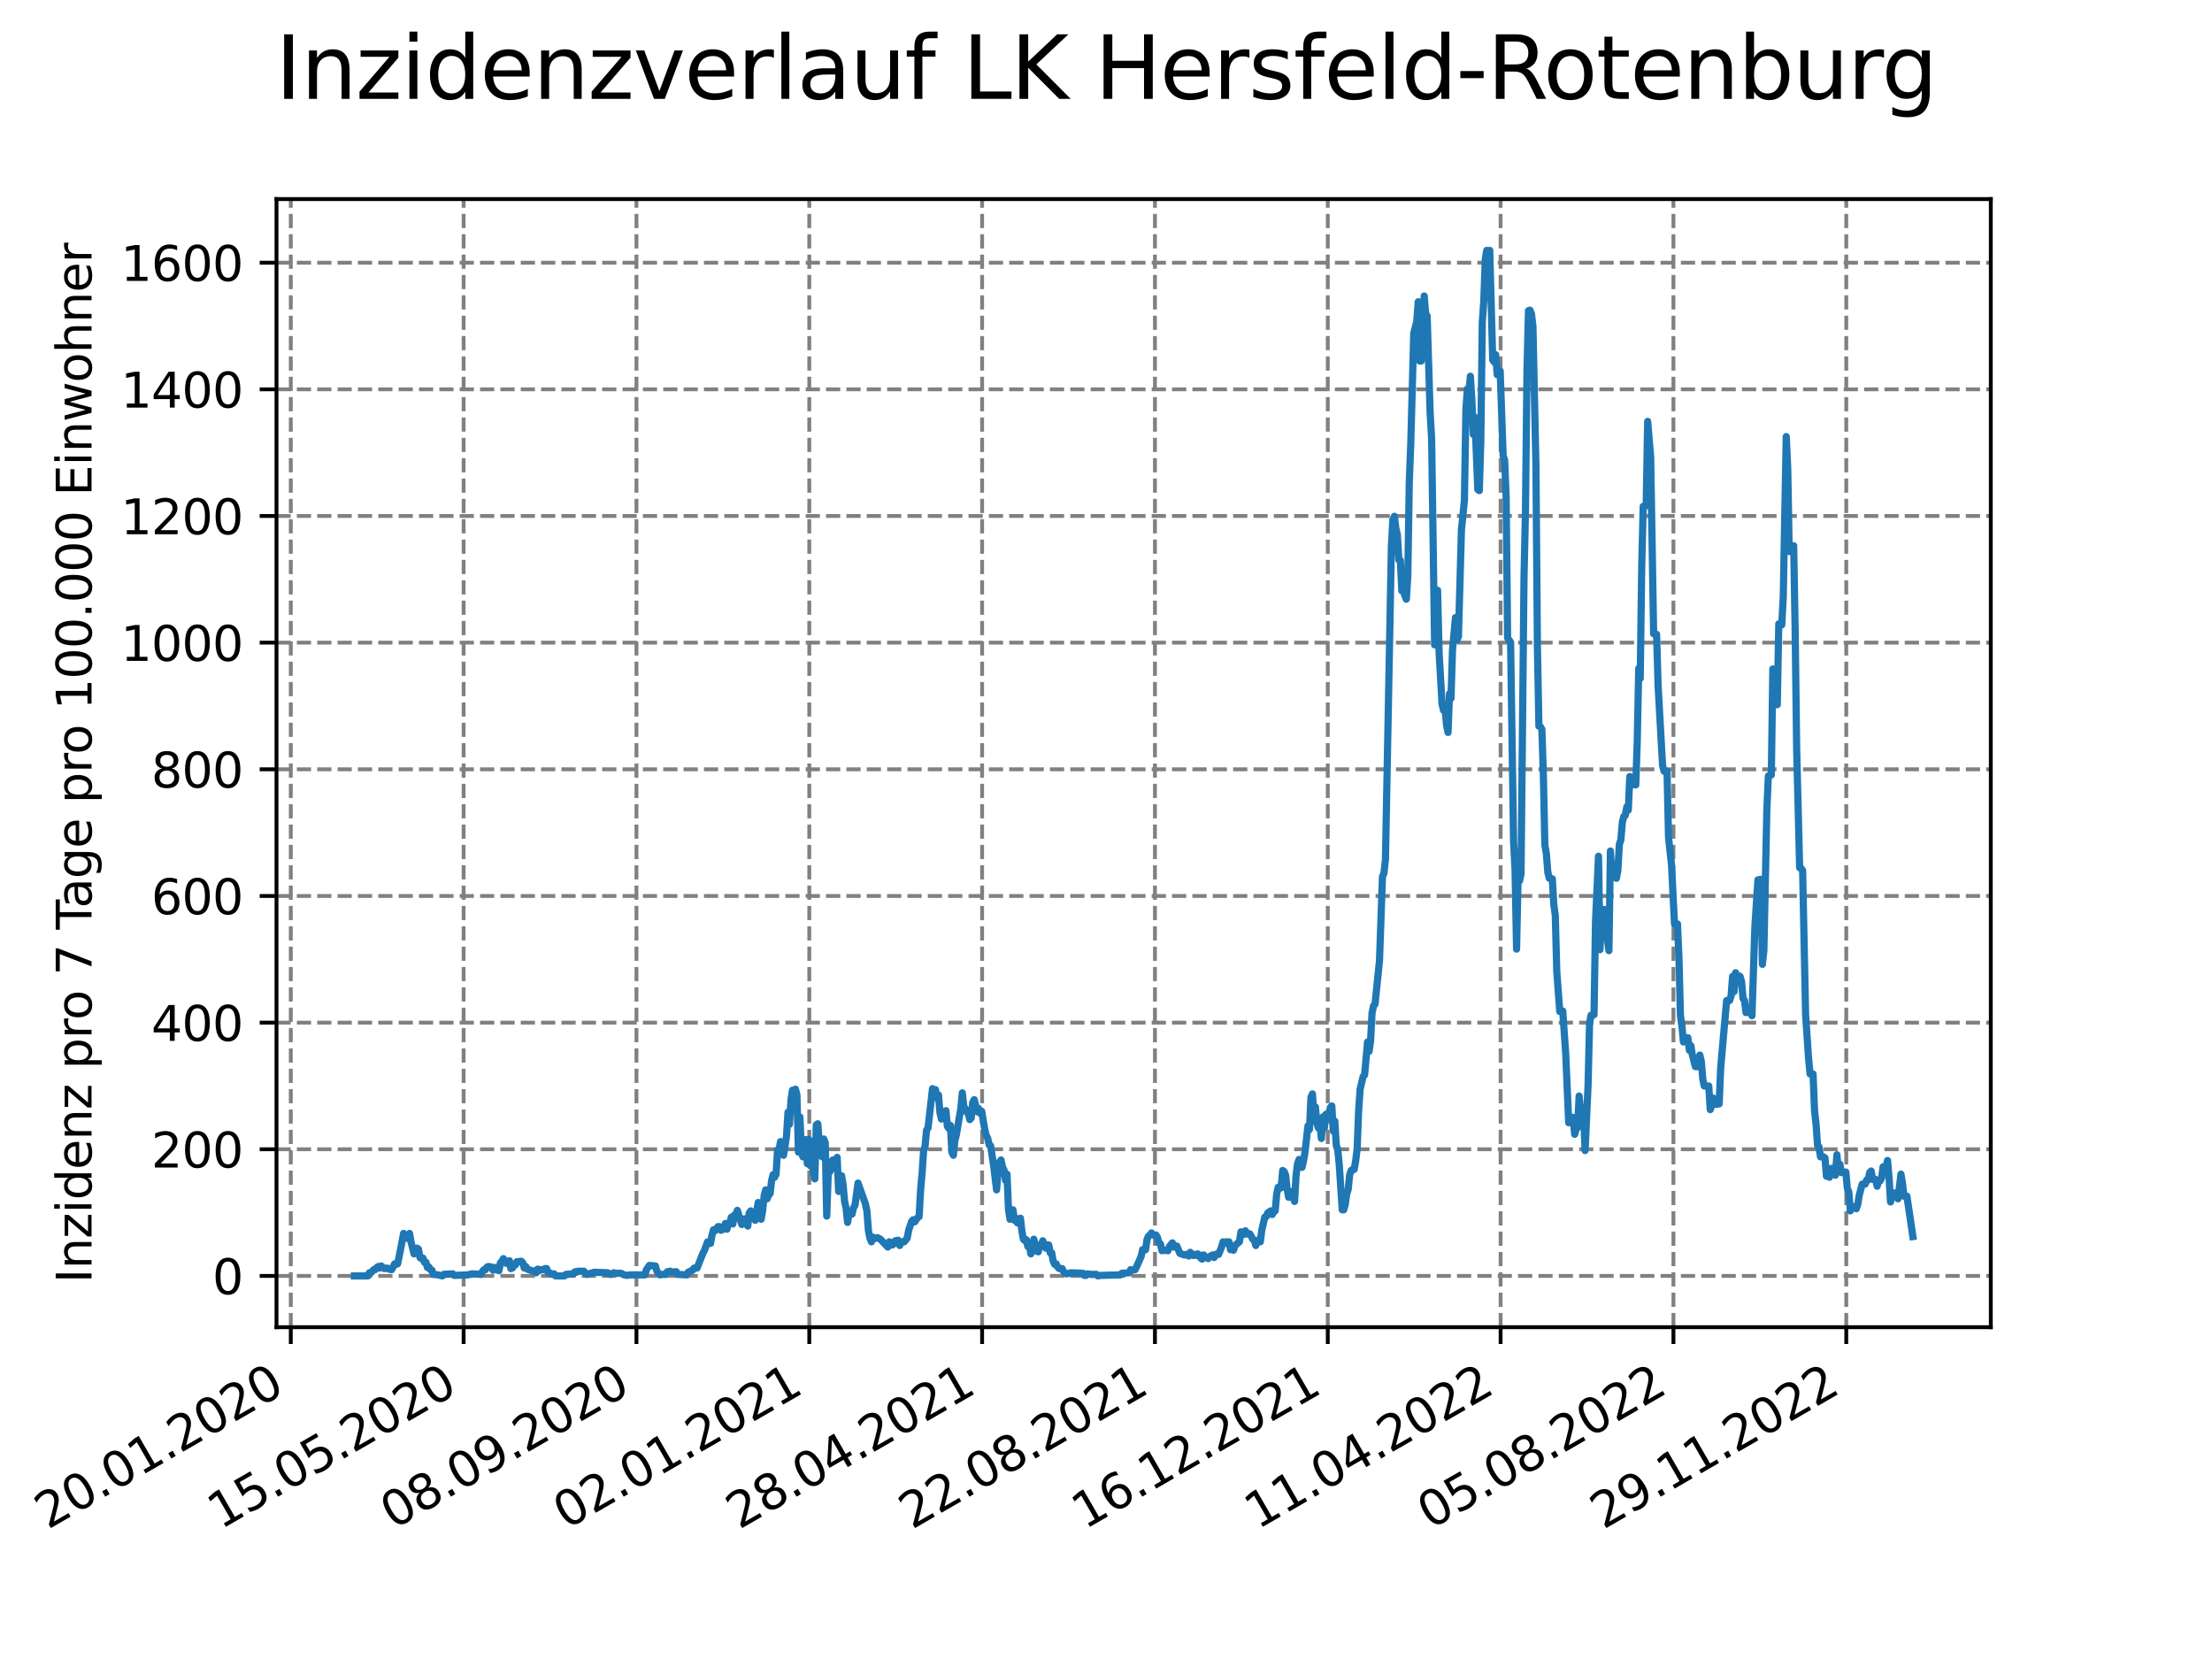 <?xml version="1.0" encoding="utf-8" standalone="no"?>
<!DOCTYPE svg PUBLIC "-//W3C//DTD SVG 1.1//EN"
  "http://www.w3.org/Graphics/SVG/1.1/DTD/svg11.dtd">
<svg xmlns:xlink="http://www.w3.org/1999/xlink" width="460.8pt" height="345.6pt" viewBox="0 0 460.8 345.6" xmlns="http://www.w3.org/2000/svg" version="1.1">
 <defs>
  <style type="text/css">*{stroke-linejoin: round; stroke-linecap: butt}</style>
 </defs>
 <g id="figure_1">
  <g id="patch_1">
   <path d="M 0 345.6 
L 460.8 345.6 
L 460.8 0 
L 0 0 
z
" style="fill: #ffffff"/>
  </g>
  <g id="axes_1">
   <g id="patch_2">
    <path d="M 57.6 276.48 
L 414.72 276.48 
L 414.72 41.472 
L 57.6 41.472 
z
" style="fill: #ffffff"/>
   </g>
   <g id="matplotlib.axis_1">
    <g id="xtick_1">
     <g id="line2d_1">
      <path d="M 60.577 276.48 
L 60.577 41.472 
" clip-path="url(#pb010d7a206)" style="fill: none; stroke-dasharray: 2.96,1.28; stroke-dashoffset: 0; stroke: #808080; stroke-width: 0.8"/>
     </g>
     <g id="line2d_2">
      <defs>
       <path id="m47101cf7e3" d="M 0 0 
L 0 3.5 
" style="stroke: #000000; stroke-width: 0.8"/>
      </defs>
      <g>
       <use xlink:href="#m47101cf7e3" x="60.577" y="276.48" style="stroke: #000000; stroke-width: 0.8"/>
      </g>
     </g>
     <g id="text_1">
      <!-- 20.01.2020 -->
      <g transform="translate(9.952 318.689) rotate(-30) scale(0.1 -0.1)">
       <defs>
        <path id="DejaVuSans-32" d="M 1228 531 
L 3431 531 
L 3431 0 
L 469 0 
L 469 531 
Q 828 903 1448 1529 
Q 2069 2156 2228 2338 
Q 2531 2678 2651 2914 
Q 2772 3150 2772 3378 
Q 2772 3750 2511 3984 
Q 2250 4219 1831 4219 
Q 1534 4219 1204 4116 
Q 875 4013 500 3803 
L 500 4441 
Q 881 4594 1212 4672 
Q 1544 4750 1819 4750 
Q 2544 4750 2975 4387 
Q 3406 4025 3406 3419 
Q 3406 3131 3298 2873 
Q 3191 2616 2906 2266 
Q 2828 2175 2409 1742 
Q 1991 1309 1228 531 
z
" transform="scale(0.016)"/>
        <path id="DejaVuSans-30" d="M 2034 4250 
Q 1547 4250 1301 3770 
Q 1056 3291 1056 2328 
Q 1056 1369 1301 889 
Q 1547 409 2034 409 
Q 2525 409 2770 889 
Q 3016 1369 3016 2328 
Q 3016 3291 2770 3770 
Q 2525 4250 2034 4250 
z
M 2034 4750 
Q 2819 4750 3233 4129 
Q 3647 3509 3647 2328 
Q 3647 1150 3233 529 
Q 2819 -91 2034 -91 
Q 1250 -91 836 529 
Q 422 1150 422 2328 
Q 422 3509 836 4129 
Q 1250 4750 2034 4750 
z
" transform="scale(0.016)"/>
        <path id="DejaVuSans-2e" d="M 684 794 
L 1344 794 
L 1344 0 
L 684 0 
L 684 794 
z
" transform="scale(0.016)"/>
        <path id="DejaVuSans-31" d="M 794 531 
L 1825 531 
L 1825 4091 
L 703 3866 
L 703 4441 
L 1819 4666 
L 2450 4666 
L 2450 531 
L 3481 531 
L 3481 0 
L 794 0 
L 794 531 
z
" transform="scale(0.016)"/>
       </defs>
       <use xlink:href="#DejaVuSans-32"/>
       <use xlink:href="#DejaVuSans-30" x="63.623"/>
       <use xlink:href="#DejaVuSans-2e" x="127.246"/>
       <use xlink:href="#DejaVuSans-30" x="159.033"/>
       <use xlink:href="#DejaVuSans-31" x="222.656"/>
       <use xlink:href="#DejaVuSans-2e" x="286.279"/>
       <use xlink:href="#DejaVuSans-32" x="318.066"/>
       <use xlink:href="#DejaVuSans-30" x="381.689"/>
       <use xlink:href="#DejaVuSans-32" x="445.312"/>
       <use xlink:href="#DejaVuSans-30" x="508.936"/>
      </g>
     </g>
    </g>
    <g id="xtick_2">
     <g id="line2d_3">
      <path d="M 96.581 276.48 
L 96.581 41.472 
" clip-path="url(#pb010d7a206)" style="fill: none; stroke-dasharray: 2.96,1.28; stroke-dashoffset: 0; stroke: #808080; stroke-width: 0.8"/>
     </g>
     <g id="line2d_4">
      <g>
       <use xlink:href="#m47101cf7e3" x="96.581" y="276.48" style="stroke: #000000; stroke-width: 0.8"/>
      </g>
     </g>
     <g id="text_2">
      <!-- 15.05.2020 -->
      <g transform="translate(45.956 318.689) rotate(-30) scale(0.1 -0.1)">
       <defs>
        <path id="DejaVuSans-35" d="M 691 4666 
L 3169 4666 
L 3169 4134 
L 1269 4134 
L 1269 2991 
Q 1406 3038 1543 3061 
Q 1681 3084 1819 3084 
Q 2600 3084 3056 2656 
Q 3513 2228 3513 1497 
Q 3513 744 3044 326 
Q 2575 -91 1722 -91 
Q 1428 -91 1123 -41 
Q 819 9 494 109 
L 494 744 
Q 775 591 1075 516 
Q 1375 441 1709 441 
Q 2250 441 2565 725 
Q 2881 1009 2881 1497 
Q 2881 1984 2565 2268 
Q 2250 2553 1709 2553 
Q 1456 2553 1204 2497 
Q 953 2441 691 2322 
L 691 4666 
z
" transform="scale(0.016)"/>
       </defs>
       <use xlink:href="#DejaVuSans-31"/>
       <use xlink:href="#DejaVuSans-35" x="63.623"/>
       <use xlink:href="#DejaVuSans-2e" x="127.246"/>
       <use xlink:href="#DejaVuSans-30" x="159.033"/>
       <use xlink:href="#DejaVuSans-35" x="222.656"/>
       <use xlink:href="#DejaVuSans-2e" x="286.279"/>
       <use xlink:href="#DejaVuSans-32" x="318.066"/>
       <use xlink:href="#DejaVuSans-30" x="381.689"/>
       <use xlink:href="#DejaVuSans-32" x="445.312"/>
       <use xlink:href="#DejaVuSans-30" x="508.936"/>
      </g>
     </g>
    </g>
    <g id="xtick_3">
     <g id="line2d_5">
      <path d="M 132.585 276.48 
L 132.585 41.472 
" clip-path="url(#pb010d7a206)" style="fill: none; stroke-dasharray: 2.96,1.28; stroke-dashoffset: 0; stroke: #808080; stroke-width: 0.8"/>
     </g>
     <g id="line2d_6">
      <g>
       <use xlink:href="#m47101cf7e3" x="132.585" y="276.48" style="stroke: #000000; stroke-width: 0.8"/>
      </g>
     </g>
     <g id="text_3">
      <!-- 08.09.2020 -->
      <g transform="translate(81.959 318.689) rotate(-30) scale(0.1 -0.1)">
       <defs>
        <path id="DejaVuSans-38" d="M 2034 2216 
Q 1584 2216 1326 1975 
Q 1069 1734 1069 1313 
Q 1069 891 1326 650 
Q 1584 409 2034 409 
Q 2484 409 2743 651 
Q 3003 894 3003 1313 
Q 3003 1734 2745 1975 
Q 2488 2216 2034 2216 
z
M 1403 2484 
Q 997 2584 770 2862 
Q 544 3141 544 3541 
Q 544 4100 942 4425 
Q 1341 4750 2034 4750 
Q 2731 4750 3128 4425 
Q 3525 4100 3525 3541 
Q 3525 3141 3298 2862 
Q 3072 2584 2669 2484 
Q 3125 2378 3379 2068 
Q 3634 1759 3634 1313 
Q 3634 634 3220 271 
Q 2806 -91 2034 -91 
Q 1263 -91 848 271 
Q 434 634 434 1313 
Q 434 1759 690 2068 
Q 947 2378 1403 2484 
z
M 1172 3481 
Q 1172 3119 1398 2916 
Q 1625 2713 2034 2713 
Q 2441 2713 2670 2916 
Q 2900 3119 2900 3481 
Q 2900 3844 2670 4047 
Q 2441 4250 2034 4250 
Q 1625 4250 1398 4047 
Q 1172 3844 1172 3481 
z
" transform="scale(0.016)"/>
        <path id="DejaVuSans-39" d="M 703 97 
L 703 672 
Q 941 559 1184 500 
Q 1428 441 1663 441 
Q 2288 441 2617 861 
Q 2947 1281 2994 2138 
Q 2813 1869 2534 1725 
Q 2256 1581 1919 1581 
Q 1219 1581 811 2004 
Q 403 2428 403 3163 
Q 403 3881 828 4315 
Q 1253 4750 1959 4750 
Q 2769 4750 3195 4129 
Q 3622 3509 3622 2328 
Q 3622 1225 3098 567 
Q 2575 -91 1691 -91 
Q 1453 -91 1209 -44 
Q 966 3 703 97 
z
M 1959 2075 
Q 2384 2075 2632 2365 
Q 2881 2656 2881 3163 
Q 2881 3666 2632 3958 
Q 2384 4250 1959 4250 
Q 1534 4250 1286 3958 
Q 1038 3666 1038 3163 
Q 1038 2656 1286 2365 
Q 1534 2075 1959 2075 
z
" transform="scale(0.016)"/>
       </defs>
       <use xlink:href="#DejaVuSans-30"/>
       <use xlink:href="#DejaVuSans-38" x="63.623"/>
       <use xlink:href="#DejaVuSans-2e" x="127.246"/>
       <use xlink:href="#DejaVuSans-30" x="159.033"/>
       <use xlink:href="#DejaVuSans-39" x="222.656"/>
       <use xlink:href="#DejaVuSans-2e" x="286.279"/>
       <use xlink:href="#DejaVuSans-32" x="318.066"/>
       <use xlink:href="#DejaVuSans-30" x="381.689"/>
       <use xlink:href="#DejaVuSans-32" x="445.312"/>
       <use xlink:href="#DejaVuSans-30" x="508.936"/>
      </g>
     </g>
    </g>
    <g id="xtick_4">
     <g id="line2d_7">
      <path d="M 168.588 276.48 
L 168.588 41.472 
" clip-path="url(#pb010d7a206)" style="fill: none; stroke-dasharray: 2.96,1.28; stroke-dashoffset: 0; stroke: #808080; stroke-width: 0.8"/>
     </g>
     <g id="line2d_8">
      <g>
       <use xlink:href="#m47101cf7e3" x="168.588" y="276.48" style="stroke: #000000; stroke-width: 0.8"/>
      </g>
     </g>
     <g id="text_4">
      <!-- 02.01.2021 -->
      <g transform="translate(117.963 318.689) rotate(-30) scale(0.1 -0.1)">
       <use xlink:href="#DejaVuSans-30"/>
       <use xlink:href="#DejaVuSans-32" x="63.623"/>
       <use xlink:href="#DejaVuSans-2e" x="127.246"/>
       <use xlink:href="#DejaVuSans-30" x="159.033"/>
       <use xlink:href="#DejaVuSans-31" x="222.656"/>
       <use xlink:href="#DejaVuSans-2e" x="286.279"/>
       <use xlink:href="#DejaVuSans-32" x="318.066"/>
       <use xlink:href="#DejaVuSans-30" x="381.689"/>
       <use xlink:href="#DejaVuSans-32" x="445.312"/>
       <use xlink:href="#DejaVuSans-31" x="508.936"/>
      </g>
     </g>
    </g>
    <g id="xtick_5">
     <g id="line2d_9">
      <path d="M 204.592 276.48 
L 204.592 41.472 
" clip-path="url(#pb010d7a206)" style="fill: none; stroke-dasharray: 2.96,1.28; stroke-dashoffset: 0; stroke: #808080; stroke-width: 0.8"/>
     </g>
     <g id="line2d_10">
      <g>
       <use xlink:href="#m47101cf7e3" x="204.592" y="276.48" style="stroke: #000000; stroke-width: 0.8"/>
      </g>
     </g>
     <g id="text_5">
      <!-- 28.04.2021 -->
      <g transform="translate(153.967 318.689) rotate(-30) scale(0.1 -0.1)">
       <defs>
        <path id="DejaVuSans-34" d="M 2419 4116 
L 825 1625 
L 2419 1625 
L 2419 4116 
z
M 2253 4666 
L 3047 4666 
L 3047 1625 
L 3713 1625 
L 3713 1100 
L 3047 1100 
L 3047 0 
L 2419 0 
L 2419 1100 
L 313 1100 
L 313 1709 
L 2253 4666 
z
" transform="scale(0.016)"/>
       </defs>
       <use xlink:href="#DejaVuSans-32"/>
       <use xlink:href="#DejaVuSans-38" x="63.623"/>
       <use xlink:href="#DejaVuSans-2e" x="127.246"/>
       <use xlink:href="#DejaVuSans-30" x="159.033"/>
       <use xlink:href="#DejaVuSans-34" x="222.656"/>
       <use xlink:href="#DejaVuSans-2e" x="286.279"/>
       <use xlink:href="#DejaVuSans-32" x="318.066"/>
       <use xlink:href="#DejaVuSans-30" x="381.689"/>
       <use xlink:href="#DejaVuSans-32" x="445.312"/>
       <use xlink:href="#DejaVuSans-31" x="508.936"/>
      </g>
     </g>
    </g>
    <g id="xtick_6">
     <g id="line2d_11">
      <path d="M 240.596 276.48 
L 240.596 41.472 
" clip-path="url(#pb010d7a206)" style="fill: none; stroke-dasharray: 2.96,1.28; stroke-dashoffset: 0; stroke: #808080; stroke-width: 0.8"/>
     </g>
     <g id="line2d_12">
      <g>
       <use xlink:href="#m47101cf7e3" x="240.596" y="276.48" style="stroke: #000000; stroke-width: 0.8"/>
      </g>
     </g>
     <g id="text_6">
      <!-- 22.08.2021 -->
      <g transform="translate(189.971 318.689) rotate(-30) scale(0.1 -0.1)">
       <use xlink:href="#DejaVuSans-32"/>
       <use xlink:href="#DejaVuSans-32" x="63.623"/>
       <use xlink:href="#DejaVuSans-2e" x="127.246"/>
       <use xlink:href="#DejaVuSans-30" x="159.033"/>
       <use xlink:href="#DejaVuSans-38" x="222.656"/>
       <use xlink:href="#DejaVuSans-2e" x="286.279"/>
       <use xlink:href="#DejaVuSans-32" x="318.066"/>
       <use xlink:href="#DejaVuSans-30" x="381.689"/>
       <use xlink:href="#DejaVuSans-32" x="445.312"/>
       <use xlink:href="#DejaVuSans-31" x="508.936"/>
      </g>
     </g>
    </g>
    <g id="xtick_7">
     <g id="line2d_13">
      <path d="M 276.6 276.48 
L 276.6 41.472 
" clip-path="url(#pb010d7a206)" style="fill: none; stroke-dasharray: 2.96,1.28; stroke-dashoffset: 0; stroke: #808080; stroke-width: 0.8"/>
     </g>
     <g id="line2d_14">
      <g>
       <use xlink:href="#m47101cf7e3" x="276.6" y="276.48" style="stroke: #000000; stroke-width: 0.8"/>
      </g>
     </g>
     <g id="text_7">
      <!-- 16.12.2021 -->
      <g transform="translate(225.974 318.689) rotate(-30) scale(0.1 -0.1)">
       <defs>
        <path id="DejaVuSans-36" d="M 2113 2584 
Q 1688 2584 1439 2293 
Q 1191 2003 1191 1497 
Q 1191 994 1439 701 
Q 1688 409 2113 409 
Q 2538 409 2786 701 
Q 3034 994 3034 1497 
Q 3034 2003 2786 2293 
Q 2538 2584 2113 2584 
z
M 3366 4563 
L 3366 3988 
Q 3128 4100 2886 4159 
Q 2644 4219 2406 4219 
Q 1781 4219 1451 3797 
Q 1122 3375 1075 2522 
Q 1259 2794 1537 2939 
Q 1816 3084 2150 3084 
Q 2853 3084 3261 2657 
Q 3669 2231 3669 1497 
Q 3669 778 3244 343 
Q 2819 -91 2113 -91 
Q 1303 -91 875 529 
Q 447 1150 447 2328 
Q 447 3434 972 4092 
Q 1497 4750 2381 4750 
Q 2619 4750 2861 4703 
Q 3103 4656 3366 4563 
z
" transform="scale(0.016)"/>
       </defs>
       <use xlink:href="#DejaVuSans-31"/>
       <use xlink:href="#DejaVuSans-36" x="63.623"/>
       <use xlink:href="#DejaVuSans-2e" x="127.246"/>
       <use xlink:href="#DejaVuSans-31" x="159.033"/>
       <use xlink:href="#DejaVuSans-32" x="222.656"/>
       <use xlink:href="#DejaVuSans-2e" x="286.279"/>
       <use xlink:href="#DejaVuSans-32" x="318.066"/>
       <use xlink:href="#DejaVuSans-30" x="381.689"/>
       <use xlink:href="#DejaVuSans-32" x="445.312"/>
       <use xlink:href="#DejaVuSans-31" x="508.936"/>
      </g>
     </g>
    </g>
    <g id="xtick_8">
     <g id="line2d_15">
      <path d="M 312.603 276.48 
L 312.603 41.472 
" clip-path="url(#pb010d7a206)" style="fill: none; stroke-dasharray: 2.96,1.28; stroke-dashoffset: 0; stroke: #808080; stroke-width: 0.8"/>
     </g>
     <g id="line2d_16">
      <g>
       <use xlink:href="#m47101cf7e3" x="312.603" y="276.48" style="stroke: #000000; stroke-width: 0.8"/>
      </g>
     </g>
     <g id="text_8">
      <!-- 11.04.2022 -->
      <g transform="translate(261.978 318.689) rotate(-30) scale(0.1 -0.1)">
       <use xlink:href="#DejaVuSans-31"/>
       <use xlink:href="#DejaVuSans-31" x="63.623"/>
       <use xlink:href="#DejaVuSans-2e" x="127.246"/>
       <use xlink:href="#DejaVuSans-30" x="159.033"/>
       <use xlink:href="#DejaVuSans-34" x="222.656"/>
       <use xlink:href="#DejaVuSans-2e" x="286.279"/>
       <use xlink:href="#DejaVuSans-32" x="318.066"/>
       <use xlink:href="#DejaVuSans-30" x="381.689"/>
       <use xlink:href="#DejaVuSans-32" x="445.312"/>
       <use xlink:href="#DejaVuSans-32" x="508.936"/>
      </g>
     </g>
    </g>
    <g id="xtick_9">
     <g id="line2d_17">
      <path d="M 348.607 276.48 
L 348.607 41.472 
" clip-path="url(#pb010d7a206)" style="fill: none; stroke-dasharray: 2.96,1.28; stroke-dashoffset: 0; stroke: #808080; stroke-width: 0.8"/>
     </g>
     <g id="line2d_18">
      <g>
       <use xlink:href="#m47101cf7e3" x="348.607" y="276.48" style="stroke: #000000; stroke-width: 0.8"/>
      </g>
     </g>
     <g id="text_9">
      <!-- 05.08.2022 -->
      <g transform="translate(297.982 318.689) rotate(-30) scale(0.1 -0.1)">
       <use xlink:href="#DejaVuSans-30"/>
       <use xlink:href="#DejaVuSans-35" x="63.623"/>
       <use xlink:href="#DejaVuSans-2e" x="127.246"/>
       <use xlink:href="#DejaVuSans-30" x="159.033"/>
       <use xlink:href="#DejaVuSans-38" x="222.656"/>
       <use xlink:href="#DejaVuSans-2e" x="286.279"/>
       <use xlink:href="#DejaVuSans-32" x="318.066"/>
       <use xlink:href="#DejaVuSans-30" x="381.689"/>
       <use xlink:href="#DejaVuSans-32" x="445.312"/>
       <use xlink:href="#DejaVuSans-32" x="508.936"/>
      </g>
     </g>
    </g>
    <g id="xtick_10">
     <g id="line2d_19">
      <path d="M 384.611 276.48 
L 384.611 41.472 
" clip-path="url(#pb010d7a206)" style="fill: none; stroke-dasharray: 2.96,1.28; stroke-dashoffset: 0; stroke: #808080; stroke-width: 0.8"/>
     </g>
     <g id="line2d_20">
      <g>
       <use xlink:href="#m47101cf7e3" x="384.611" y="276.48" style="stroke: #000000; stroke-width: 0.8"/>
      </g>
     </g>
     <g id="text_10">
      <!-- 29.11.2022 -->
      <g transform="translate(333.986 318.689) rotate(-30) scale(0.1 -0.1)">
       <use xlink:href="#DejaVuSans-32"/>
       <use xlink:href="#DejaVuSans-39" x="63.623"/>
       <use xlink:href="#DejaVuSans-2e" x="127.246"/>
       <use xlink:href="#DejaVuSans-31" x="159.033"/>
       <use xlink:href="#DejaVuSans-31" x="222.656"/>
       <use xlink:href="#DejaVuSans-2e" x="286.279"/>
       <use xlink:href="#DejaVuSans-32" x="318.066"/>
       <use xlink:href="#DejaVuSans-30" x="381.689"/>
       <use xlink:href="#DejaVuSans-32" x="445.312"/>
       <use xlink:href="#DejaVuSans-32" x="508.936"/>
      </g>
     </g>
    </g>
   </g>
   <g id="matplotlib.axis_2">
    <g id="ytick_1">
     <g id="line2d_21">
      <path d="M 57.6 265.798 
L 414.72 265.798 
" clip-path="url(#pb010d7a206)" style="fill: none; stroke-dasharray: 2.96,1.28; stroke-dashoffset: 0; stroke: #808080; stroke-width: 0.8"/>
     </g>
     <g id="line2d_22">
      <defs>
       <path id="mc8a13b4693" d="M 0 0 
L -3.5 0 
" style="stroke: #000000; stroke-width: 0.8"/>
      </defs>
      <g>
       <use xlink:href="#mc8a13b4693" x="57.6" y="265.798" style="stroke: #000000; stroke-width: 0.8"/>
      </g>
     </g>
     <g id="text_11">
      <!-- 0 -->
      <g transform="translate(44.237 269.597) scale(0.1 -0.1)">
       <use xlink:href="#DejaVuSans-30"/>
      </g>
     </g>
    </g>
    <g id="ytick_2">
     <g id="line2d_23">
      <path d="M 57.6 239.413 
L 414.72 239.413 
" clip-path="url(#pb010d7a206)" style="fill: none; stroke-dasharray: 2.96,1.28; stroke-dashoffset: 0; stroke: #808080; stroke-width: 0.8"/>
     </g>
     <g id="line2d_24">
      <g>
       <use xlink:href="#mc8a13b4693" x="57.6" y="239.413" style="stroke: #000000; stroke-width: 0.8"/>
      </g>
     </g>
     <g id="text_12">
      <!-- 200 -->
      <g transform="translate(31.512 243.213) scale(0.1 -0.1)">
       <use xlink:href="#DejaVuSans-32"/>
       <use xlink:href="#DejaVuSans-30" x="63.623"/>
       <use xlink:href="#DejaVuSans-30" x="127.246"/>
      </g>
     </g>
    </g>
    <g id="ytick_3">
     <g id="line2d_25">
      <path d="M 57.6 213.029 
L 414.72 213.029 
" clip-path="url(#pb010d7a206)" style="fill: none; stroke-dasharray: 2.96,1.28; stroke-dashoffset: 0; stroke: #808080; stroke-width: 0.8"/>
     </g>
     <g id="line2d_26">
      <g>
       <use xlink:href="#mc8a13b4693" x="57.6" y="213.029" style="stroke: #000000; stroke-width: 0.8"/>
      </g>
     </g>
     <g id="text_13">
      <!-- 400 -->
      <g transform="translate(31.512 216.828) scale(0.1 -0.1)">
       <use xlink:href="#DejaVuSans-34"/>
       <use xlink:href="#DejaVuSans-30" x="63.623"/>
       <use xlink:href="#DejaVuSans-30" x="127.246"/>
      </g>
     </g>
    </g>
    <g id="ytick_4">
     <g id="line2d_27">
      <path d="M 57.6 186.644 
L 414.72 186.644 
" clip-path="url(#pb010d7a206)" style="fill: none; stroke-dasharray: 2.96,1.28; stroke-dashoffset: 0; stroke: #808080; stroke-width: 0.8"/>
     </g>
     <g id="line2d_28">
      <g>
       <use xlink:href="#mc8a13b4693" x="57.6" y="186.644" style="stroke: #000000; stroke-width: 0.8"/>
      </g>
     </g>
     <g id="text_14">
      <!-- 600 -->
      <g transform="translate(31.512 190.444) scale(0.1 -0.1)">
       <use xlink:href="#DejaVuSans-36"/>
       <use xlink:href="#DejaVuSans-30" x="63.623"/>
       <use xlink:href="#DejaVuSans-30" x="127.246"/>
      </g>
     </g>
    </g>
    <g id="ytick_5">
     <g id="line2d_29">
      <path d="M 57.6 160.26 
L 414.72 160.26 
" clip-path="url(#pb010d7a206)" style="fill: none; stroke-dasharray: 2.96,1.28; stroke-dashoffset: 0; stroke: #808080; stroke-width: 0.8"/>
     </g>
     <g id="line2d_30">
      <g>
       <use xlink:href="#mc8a13b4693" x="57.6" y="160.26" style="stroke: #000000; stroke-width: 0.8"/>
      </g>
     </g>
     <g id="text_15">
      <!-- 800 -->
      <g transform="translate(31.512 164.059) scale(0.1 -0.1)">
       <use xlink:href="#DejaVuSans-38"/>
       <use xlink:href="#DejaVuSans-30" x="63.623"/>
       <use xlink:href="#DejaVuSans-30" x="127.246"/>
      </g>
     </g>
    </g>
    <g id="ytick_6">
     <g id="line2d_31">
      <path d="M 57.6 133.875 
L 414.72 133.875 
" clip-path="url(#pb010d7a206)" style="fill: none; stroke-dasharray: 2.96,1.28; stroke-dashoffset: 0; stroke: #808080; stroke-width: 0.8"/>
     </g>
     <g id="line2d_32">
      <g>
       <use xlink:href="#mc8a13b4693" x="57.6" y="133.875" style="stroke: #000000; stroke-width: 0.8"/>
      </g>
     </g>
     <g id="text_16">
      <!-- 1000 -->
      <g transform="translate(25.15 137.675) scale(0.1 -0.1)">
       <use xlink:href="#DejaVuSans-31"/>
       <use xlink:href="#DejaVuSans-30" x="63.623"/>
       <use xlink:href="#DejaVuSans-30" x="127.246"/>
       <use xlink:href="#DejaVuSans-30" x="190.869"/>
      </g>
     </g>
    </g>
    <g id="ytick_7">
     <g id="line2d_33">
      <path d="M 57.6 107.491 
L 414.72 107.491 
" clip-path="url(#pb010d7a206)" style="fill: none; stroke-dasharray: 2.96,1.28; stroke-dashoffset: 0; stroke: #808080; stroke-width: 0.8"/>
     </g>
     <g id="line2d_34">
      <g>
       <use xlink:href="#mc8a13b4693" x="57.6" y="107.491" style="stroke: #000000; stroke-width: 0.8"/>
      </g>
     </g>
     <g id="text_17">
      <!-- 1200 -->
      <g transform="translate(25.15 111.29) scale(0.1 -0.1)">
       <use xlink:href="#DejaVuSans-31"/>
       <use xlink:href="#DejaVuSans-32" x="63.623"/>
       <use xlink:href="#DejaVuSans-30" x="127.246"/>
       <use xlink:href="#DejaVuSans-30" x="190.869"/>
      </g>
     </g>
    </g>
    <g id="ytick_8">
     <g id="line2d_35">
      <path d="M 57.6 81.106 
L 414.72 81.106 
" clip-path="url(#pb010d7a206)" style="fill: none; stroke-dasharray: 2.96,1.28; stroke-dashoffset: 0; stroke: #808080; stroke-width: 0.8"/>
     </g>
     <g id="line2d_36">
      <g>
       <use xlink:href="#mc8a13b4693" x="57.6" y="81.106" style="stroke: #000000; stroke-width: 0.8"/>
      </g>
     </g>
     <g id="text_18">
      <!-- 1400 -->
      <g transform="translate(25.15 84.906) scale(0.1 -0.1)">
       <use xlink:href="#DejaVuSans-31"/>
       <use xlink:href="#DejaVuSans-34" x="63.623"/>
       <use xlink:href="#DejaVuSans-30" x="127.246"/>
       <use xlink:href="#DejaVuSans-30" x="190.869"/>
      </g>
     </g>
    </g>
    <g id="ytick_9">
     <g id="line2d_37">
      <path d="M 57.6 54.722 
L 414.72 54.722 
" clip-path="url(#pb010d7a206)" style="fill: none; stroke-dasharray: 2.96,1.28; stroke-dashoffset: 0; stroke: #808080; stroke-width: 0.8"/>
     </g>
     <g id="line2d_38">
      <g>
       <use xlink:href="#mc8a13b4693" x="57.6" y="54.722" style="stroke: #000000; stroke-width: 0.8"/>
      </g>
     </g>
     <g id="text_19">
      <!-- 1600 -->
      <g transform="translate(25.15 58.521) scale(0.1 -0.1)">
       <use xlink:href="#DejaVuSans-31"/>
       <use xlink:href="#DejaVuSans-36" x="63.623"/>
       <use xlink:href="#DejaVuSans-30" x="127.246"/>
       <use xlink:href="#DejaVuSans-30" x="190.869"/>
      </g>
     </g>
    </g>
    <g id="text_20">
     <!-- Inzidenz pro 7 Tage pro 100.000 Einwohner -->
     <g transform="translate(19.07 267.301) rotate(-90) scale(0.1 -0.1)">
      <defs>
       <path id="DejaVuSans-49" d="M 628 4666 
L 1259 4666 
L 1259 0 
L 628 0 
L 628 4666 
z
" transform="scale(0.016)"/>
       <path id="DejaVuSans-6e" d="M 3513 2113 
L 3513 0 
L 2938 0 
L 2938 2094 
Q 2938 2591 2744 2837 
Q 2550 3084 2163 3084 
Q 1697 3084 1428 2787 
Q 1159 2491 1159 1978 
L 1159 0 
L 581 0 
L 581 3500 
L 1159 3500 
L 1159 2956 
Q 1366 3272 1645 3428 
Q 1925 3584 2291 3584 
Q 2894 3584 3203 3211 
Q 3513 2838 3513 2113 
z
" transform="scale(0.016)"/>
       <path id="DejaVuSans-7a" d="M 353 3500 
L 3084 3500 
L 3084 2975 
L 922 459 
L 3084 459 
L 3084 0 
L 275 0 
L 275 525 
L 2438 3041 
L 353 3041 
L 353 3500 
z
" transform="scale(0.016)"/>
       <path id="DejaVuSans-69" d="M 603 3500 
L 1178 3500 
L 1178 0 
L 603 0 
L 603 3500 
z
M 603 4863 
L 1178 4863 
L 1178 4134 
L 603 4134 
L 603 4863 
z
" transform="scale(0.016)"/>
       <path id="DejaVuSans-64" d="M 2906 2969 
L 2906 4863 
L 3481 4863 
L 3481 0 
L 2906 0 
L 2906 525 
Q 2725 213 2448 61 
Q 2172 -91 1784 -91 
Q 1150 -91 751 415 
Q 353 922 353 1747 
Q 353 2572 751 3078 
Q 1150 3584 1784 3584 
Q 2172 3584 2448 3432 
Q 2725 3281 2906 2969 
z
M 947 1747 
Q 947 1113 1208 752 
Q 1469 391 1925 391 
Q 2381 391 2643 752 
Q 2906 1113 2906 1747 
Q 2906 2381 2643 2742 
Q 2381 3103 1925 3103 
Q 1469 3103 1208 2742 
Q 947 2381 947 1747 
z
" transform="scale(0.016)"/>
       <path id="DejaVuSans-65" d="M 3597 1894 
L 3597 1613 
L 953 1613 
Q 991 1019 1311 708 
Q 1631 397 2203 397 
Q 2534 397 2845 478 
Q 3156 559 3463 722 
L 3463 178 
Q 3153 47 2828 -22 
Q 2503 -91 2169 -91 
Q 1331 -91 842 396 
Q 353 884 353 1716 
Q 353 2575 817 3079 
Q 1281 3584 2069 3584 
Q 2775 3584 3186 3129 
Q 3597 2675 3597 1894 
z
M 3022 2063 
Q 3016 2534 2758 2815 
Q 2500 3097 2075 3097 
Q 1594 3097 1305 2825 
Q 1016 2553 972 2059 
L 3022 2063 
z
" transform="scale(0.016)"/>
       <path id="DejaVuSans-20" transform="scale(0.016)"/>
       <path id="DejaVuSans-70" d="M 1159 525 
L 1159 -1331 
L 581 -1331 
L 581 3500 
L 1159 3500 
L 1159 2969 
Q 1341 3281 1617 3432 
Q 1894 3584 2278 3584 
Q 2916 3584 3314 3078 
Q 3713 2572 3713 1747 
Q 3713 922 3314 415 
Q 2916 -91 2278 -91 
Q 1894 -91 1617 61 
Q 1341 213 1159 525 
z
M 3116 1747 
Q 3116 2381 2855 2742 
Q 2594 3103 2138 3103 
Q 1681 3103 1420 2742 
Q 1159 2381 1159 1747 
Q 1159 1113 1420 752 
Q 1681 391 2138 391 
Q 2594 391 2855 752 
Q 3116 1113 3116 1747 
z
" transform="scale(0.016)"/>
       <path id="DejaVuSans-72" d="M 2631 2963 
Q 2534 3019 2420 3045 
Q 2306 3072 2169 3072 
Q 1681 3072 1420 2755 
Q 1159 2438 1159 1844 
L 1159 0 
L 581 0 
L 581 3500 
L 1159 3500 
L 1159 2956 
Q 1341 3275 1631 3429 
Q 1922 3584 2338 3584 
Q 2397 3584 2469 3576 
Q 2541 3569 2628 3553 
L 2631 2963 
z
" transform="scale(0.016)"/>
       <path id="DejaVuSans-6f" d="M 1959 3097 
Q 1497 3097 1228 2736 
Q 959 2375 959 1747 
Q 959 1119 1226 758 
Q 1494 397 1959 397 
Q 2419 397 2687 759 
Q 2956 1122 2956 1747 
Q 2956 2369 2687 2733 
Q 2419 3097 1959 3097 
z
M 1959 3584 
Q 2709 3584 3137 3096 
Q 3566 2609 3566 1747 
Q 3566 888 3137 398 
Q 2709 -91 1959 -91 
Q 1206 -91 779 398 
Q 353 888 353 1747 
Q 353 2609 779 3096 
Q 1206 3584 1959 3584 
z
" transform="scale(0.016)"/>
       <path id="DejaVuSans-37" d="M 525 4666 
L 3525 4666 
L 3525 4397 
L 1831 0 
L 1172 0 
L 2766 4134 
L 525 4134 
L 525 4666 
z
" transform="scale(0.016)"/>
       <path id="DejaVuSans-54" d="M -19 4666 
L 3928 4666 
L 3928 4134 
L 2272 4134 
L 2272 0 
L 1638 0 
L 1638 4134 
L -19 4134 
L -19 4666 
z
" transform="scale(0.016)"/>
       <path id="DejaVuSans-61" d="M 2194 1759 
Q 1497 1759 1228 1600 
Q 959 1441 959 1056 
Q 959 750 1161 570 
Q 1363 391 1709 391 
Q 2188 391 2477 730 
Q 2766 1069 2766 1631 
L 2766 1759 
L 2194 1759 
z
M 3341 1997 
L 3341 0 
L 2766 0 
L 2766 531 
Q 2569 213 2275 61 
Q 1981 -91 1556 -91 
Q 1019 -91 701 211 
Q 384 513 384 1019 
Q 384 1609 779 1909 
Q 1175 2209 1959 2209 
L 2766 2209 
L 2766 2266 
Q 2766 2663 2505 2880 
Q 2244 3097 1772 3097 
Q 1472 3097 1187 3025 
Q 903 2953 641 2809 
L 641 3341 
Q 956 3463 1253 3523 
Q 1550 3584 1831 3584 
Q 2591 3584 2966 3190 
Q 3341 2797 3341 1997 
z
" transform="scale(0.016)"/>
       <path id="DejaVuSans-67" d="M 2906 1791 
Q 2906 2416 2648 2759 
Q 2391 3103 1925 3103 
Q 1463 3103 1205 2759 
Q 947 2416 947 1791 
Q 947 1169 1205 825 
Q 1463 481 1925 481 
Q 2391 481 2648 825 
Q 2906 1169 2906 1791 
z
M 3481 434 
Q 3481 -459 3084 -895 
Q 2688 -1331 1869 -1331 
Q 1566 -1331 1297 -1286 
Q 1028 -1241 775 -1147 
L 775 -588 
Q 1028 -725 1275 -790 
Q 1522 -856 1778 -856 
Q 2344 -856 2625 -561 
Q 2906 -266 2906 331 
L 2906 616 
Q 2728 306 2450 153 
Q 2172 0 1784 0 
Q 1141 0 747 490 
Q 353 981 353 1791 
Q 353 2603 747 3093 
Q 1141 3584 1784 3584 
Q 2172 3584 2450 3431 
Q 2728 3278 2906 2969 
L 2906 3500 
L 3481 3500 
L 3481 434 
z
" transform="scale(0.016)"/>
       <path id="DejaVuSans-45" d="M 628 4666 
L 3578 4666 
L 3578 4134 
L 1259 4134 
L 1259 2753 
L 3481 2753 
L 3481 2222 
L 1259 2222 
L 1259 531 
L 3634 531 
L 3634 0 
L 628 0 
L 628 4666 
z
" transform="scale(0.016)"/>
       <path id="DejaVuSans-77" d="M 269 3500 
L 844 3500 
L 1563 769 
L 2278 3500 
L 2956 3500 
L 3675 769 
L 4391 3500 
L 4966 3500 
L 4050 0 
L 3372 0 
L 2619 2869 
L 1863 0 
L 1184 0 
L 269 3500 
z
" transform="scale(0.016)"/>
       <path id="DejaVuSans-68" d="M 3513 2113 
L 3513 0 
L 2938 0 
L 2938 2094 
Q 2938 2591 2744 2837 
Q 2550 3084 2163 3084 
Q 1697 3084 1428 2787 
Q 1159 2491 1159 1978 
L 1159 0 
L 581 0 
L 581 4863 
L 1159 4863 
L 1159 2956 
Q 1366 3272 1645 3428 
Q 1925 3584 2291 3584 
Q 2894 3584 3203 3211 
Q 3513 2838 3513 2113 
z
" transform="scale(0.016)"/>
      </defs>
      <use xlink:href="#DejaVuSans-49"/>
      <use xlink:href="#DejaVuSans-6e" x="29.492"/>
      <use xlink:href="#DejaVuSans-7a" x="92.871"/>
      <use xlink:href="#DejaVuSans-69" x="145.361"/>
      <use xlink:href="#DejaVuSans-64" x="173.145"/>
      <use xlink:href="#DejaVuSans-65" x="236.621"/>
      <use xlink:href="#DejaVuSans-6e" x="298.145"/>
      <use xlink:href="#DejaVuSans-7a" x="361.523"/>
      <use xlink:href="#DejaVuSans-20" x="414.014"/>
      <use xlink:href="#DejaVuSans-70" x="445.801"/>
      <use xlink:href="#DejaVuSans-72" x="509.277"/>
      <use xlink:href="#DejaVuSans-6f" x="548.141"/>
      <use xlink:href="#DejaVuSans-20" x="609.322"/>
      <use xlink:href="#DejaVuSans-37" x="641.109"/>
      <use xlink:href="#DejaVuSans-20" x="704.732"/>
      <use xlink:href="#DejaVuSans-54" x="736.52"/>
      <use xlink:href="#DejaVuSans-61" x="781.104"/>
      <use xlink:href="#DejaVuSans-67" x="842.383"/>
      <use xlink:href="#DejaVuSans-65" x="905.859"/>
      <use xlink:href="#DejaVuSans-20" x="967.383"/>
      <use xlink:href="#DejaVuSans-70" x="999.17"/>
      <use xlink:href="#DejaVuSans-72" x="1062.646"/>
      <use xlink:href="#DejaVuSans-6f" x="1101.51"/>
      <use xlink:href="#DejaVuSans-20" x="1162.691"/>
      <use xlink:href="#DejaVuSans-31" x="1194.479"/>
      <use xlink:href="#DejaVuSans-30" x="1258.102"/>
      <use xlink:href="#DejaVuSans-30" x="1321.725"/>
      <use xlink:href="#DejaVuSans-2e" x="1385.348"/>
      <use xlink:href="#DejaVuSans-30" x="1417.135"/>
      <use xlink:href="#DejaVuSans-30" x="1480.758"/>
      <use xlink:href="#DejaVuSans-30" x="1544.381"/>
      <use xlink:href="#DejaVuSans-20" x="1608.004"/>
      <use xlink:href="#DejaVuSans-45" x="1639.791"/>
      <use xlink:href="#DejaVuSans-69" x="1702.975"/>
      <use xlink:href="#DejaVuSans-6e" x="1730.758"/>
      <use xlink:href="#DejaVuSans-77" x="1794.137"/>
      <use xlink:href="#DejaVuSans-6f" x="1875.924"/>
      <use xlink:href="#DejaVuSans-68" x="1937.105"/>
      <use xlink:href="#DejaVuSans-6e" x="2000.484"/>
      <use xlink:href="#DejaVuSans-65" x="2063.863"/>
      <use xlink:href="#DejaVuSans-72" x="2125.387"/>
     </g>
    </g>
   </g>
   <g id="line2d_39">
    <path d="M 73.833 265.798 
L 76.626 265.798 
L 76.936 265.142 
L 77.247 265.142 
L 77.868 264.486 
L 78.178 264.486 
L 78.488 264.049 
L 78.799 263.831 
L 79.109 264.159 
L 79.42 263.721 
L 80.04 264.268 
L 80.661 264.159 
L 80.971 264.377 
L 81.592 264.486 
L 82.213 263.284 
L 82.523 263.394 
L 82.834 263.284 
L 83.454 260.225 
L 84.075 256.946 
L 84.386 257.711 
L 84.696 257.711 
L 85.006 258.039 
L 85.317 256.946 
L 85.627 258.695 
L 86.248 261.208 
L 86.558 261.099 
L 86.869 260.006 
L 87.179 260.225 
L 87.489 261.973 
L 87.8 262.192 
L 88.11 262.082 
L 88.42 262.957 
L 88.731 262.957 
L 89.041 264.049 
L 89.352 263.94 
L 89.662 264.486 
L 89.972 264.596 
L 90.283 265.47 
L 91.214 265.579 
L 92.145 265.798 
L 92.455 265.47 
L 94.318 265.361 
L 94.628 265.689 
L 97.421 265.579 
L 98.353 265.361 
L 100.215 265.47 
L 100.525 264.814 
L 100.836 264.486 
L 101.146 264.486 
L 101.456 263.94 
L 101.767 263.831 
L 102.387 263.94 
L 102.698 264.596 
L 103.008 264.049 
L 103.319 264.049 
L 103.629 264.596 
L 103.939 264.705 
L 104.25 263.066 
L 104.56 262.738 
L 104.87 262.192 
L 105.181 263.066 
L 105.491 263.175 
L 105.802 262.738 
L 106.112 262.629 
L 106.422 264.268 
L 106.733 264.159 
L 107.043 263.612 
L 107.353 263.503 
L 107.664 262.847 
L 108.595 262.738 
L 108.905 263.066 
L 109.216 264.159 
L 109.526 263.831 
L 109.836 264.377 
L 111.078 264.814 
L 111.388 264.705 
L 111.699 265.142 
L 112.009 264.377 
L 112.319 264.705 
L 112.63 264.486 
L 113.251 264.486 
L 113.561 264.268 
L 113.871 264.268 
L 114.182 265.142 
L 114.492 265.142 
L 114.803 265.361 
L 115.423 265.361 
L 115.734 265.798 
L 117.596 265.798 
L 117.906 265.47 
L 119.458 265.361 
L 119.769 264.924 
L 120.079 265.033 
L 120.389 264.814 
L 121.631 264.814 
L 121.941 265.251 
L 122.252 265.47 
L 123.803 265.033 
L 126.597 265.142 
L 127.218 265.47 
L 127.838 265.142 
L 128.459 265.251 
L 129.39 265.251 
L 130.011 265.579 
L 130.632 265.689 
L 131.253 265.579 
L 134.356 265.579 
L 134.667 264.486 
L 135.287 263.612 
L 136.529 263.721 
L 136.839 264.814 
L 137.46 265.579 
L 138.081 265.47 
L 138.702 265.47 
L 139.012 264.924 
L 139.633 264.814 
L 139.943 265.033 
L 140.564 264.924 
L 140.874 264.924 
L 141.185 265.47 
L 143.047 265.579 
L 143.357 265.033 
L 144.288 264.596 
L 144.599 264.159 
L 145.219 264.159 
L 146.461 260.989 
L 146.771 260.443 
L 147.392 258.695 
L 147.702 258.695 
L 148.013 259.022 
L 148.323 257.274 
L 148.634 256.181 
L 148.944 256.4 
L 149.565 255.525 
L 149.875 255.525 
L 150.186 256.29 
L 150.496 256.072 
L 150.806 256.072 
L 151.117 254.87 
L 151.427 256.072 
L 151.737 254.979 
L 152.048 254.651 
L 152.358 253.558 
L 152.669 254.979 
L 152.979 253.121 
L 153.289 253.012 
L 153.6 252.138 
L 154.531 255.088 
L 154.841 254.214 
L 155.152 253.886 
L 155.462 254.323 
L 155.772 255.416 
L 156.083 252.684 
L 156.393 252.247 
L 156.703 252.684 
L 157.014 252.575 
L 157.324 254.214 
L 157.945 250.499 
L 158.255 253.449 
L 158.566 253.996 
L 158.876 252.138 
L 159.186 249.078 
L 159.497 247.876 
L 159.807 249.734 
L 160.118 248.969 
L 160.428 248.641 
L 160.738 245.909 
L 161.049 244.707 
L 161.359 245.253 
L 161.669 244.597 
L 161.98 239.57 
L 162.29 239.461 
L 162.601 237.822 
L 162.911 240.226 
L 163.221 240.663 
L 163.842 236.729 
L 164.152 231.702 
L 164.463 234.216 
L 164.773 229.189 
L 165.084 227.112 
L 165.394 227.44 
L 165.704 226.894 
L 166.015 228.096 
L 166.325 240.008 
L 166.636 232.686 
L 166.946 239.789 
L 167.256 240.991 
L 167.567 238.478 
L 167.877 237.385 
L 168.187 242.412 
L 168.498 237.385 
L 168.808 242.849 
L 169.119 242.63 
L 169.429 243.832 
L 169.739 245.581 
L 170.05 234.325 
L 170.36 234.106 
L 170.67 238.041 
L 170.981 239.898 
L 171.291 240.991 
L 171.602 237.276 
L 171.912 238.041 
L 172.222 253.34 
L 172.533 244.597 
L 173.153 243.614 
L 173.464 241.647 
L 174.085 242.412 
L 174.395 241.1 
L 174.705 248.204 
L 175.016 246.892 
L 175.326 244.925 
L 175.636 246.892 
L 175.947 250.28 
L 176.257 251.701 
L 176.568 254.651 
L 176.878 252.793 
L 177.499 252.903 
L 177.809 251.591 
L 178.119 251.045 
L 178.74 246.455 
L 180.292 250.826 
L 180.602 252.356 
L 180.913 256.4 
L 181.223 257.93 
L 181.534 258.695 
L 181.844 257.711 
L 182.154 258.039 
L 182.775 257.82 
L 183.396 258.148 
L 184.948 259.787 
L 185.258 258.695 
L 185.569 259.241 
L 185.879 259.35 
L 186.189 259.132 
L 186.5 258.476 
L 187.12 258.367 
L 187.431 259.46 
L 187.741 258.695 
L 188.362 258.695 
L 188.983 257.93 
L 189.293 256.29 
L 189.914 254.433 
L 190.224 254.105 
L 190.535 254.542 
L 191.155 253.668 
L 191.466 253.449 
L 191.776 247.876 
L 192.086 244.488 
L 192.397 239.789 
L 192.707 238.806 
L 193.018 235.418 
L 193.328 234.981 
L 194.259 226.785 
L 194.569 227.659 
L 194.88 227.003 
L 195.19 228.752 
L 195.501 228.096 
L 195.811 231.812 
L 196.121 233.123 
L 196.432 231.702 
L 196.742 232.686 
L 197.052 231.374 
L 197.363 234.653 
L 197.673 235.09 
L 197.984 234.434 
L 198.294 240.008 
L 198.604 240.663 
L 198.915 237.603 
L 199.225 236.401 
L 200.156 230.937 
L 200.467 227.659 
L 200.777 230.5 
L 201.087 230.937 
L 201.398 231.702 
L 201.708 231.812 
L 202.019 233.232 
L 202.329 232.904 
L 202.639 229.626 
L 202.95 229.08 
L 203.57 231.593 
L 203.881 230.937 
L 204.191 231.921 
L 204.502 231.484 
L 205.122 235.199 
L 205.433 236.511 
L 205.743 237.057 
L 206.053 238.478 
L 206.364 238.696 
L 206.985 242.74 
L 207.605 247.876 
L 207.916 243.832 
L 208.226 242.084 
L 208.536 241.647 
L 208.847 243.177 
L 209.157 243.723 
L 209.468 245.909 
L 209.778 244.597 
L 210.088 251.919 
L 210.399 253.996 
L 210.709 252.138 
L 211.019 252.028 
L 211.33 254.214 
L 211.64 253.777 
L 211.951 254.76 
L 212.261 254.76 
L 212.571 253.777 
L 212.882 256.509 
L 213.192 258.148 
L 213.502 258.476 
L 213.813 258.257 
L 214.123 259.678 
L 214.434 259.46 
L 214.744 261.208 
L 215.365 258.148 
L 215.985 260.662 
L 216.296 260.771 
L 216.606 259.35 
L 216.917 259.35 
L 217.227 258.476 
L 217.848 260.006 
L 218.158 259.35 
L 218.469 259.35 
L 218.779 260.989 
L 219.089 260.989 
L 219.4 262.738 
L 219.71 263.394 
L 220.02 263.284 
L 220.331 263.94 
L 220.641 264.268 
L 221.262 264.268 
L 221.572 264.924 
L 221.883 265.251 
L 222.193 265.361 
L 223.124 265.142 
L 225.607 265.251 
L 225.918 265.689 
L 226.228 265.689 
L 226.538 265.361 
L 227.159 265.47 
L 228.401 265.47 
L 228.711 265.798 
L 229.332 265.689 
L 233.367 265.579 
L 233.677 265.251 
L 235.229 265.142 
L 235.539 264.486 
L 235.85 264.596 
L 236.47 264.486 
L 237.091 263.175 
L 237.712 261.754 
L 238.022 260.334 
L 238.333 260.443 
L 238.643 260.334 
L 238.953 258.148 
L 239.264 257.492 
L 239.574 257.274 
L 239.885 256.837 
L 240.195 257.274 
L 240.816 257.274 
L 241.126 257.82 
L 241.436 258.913 
L 241.747 259.132 
L 242.057 260.552 
L 242.678 260.443 
L 243.299 260.552 
L 243.609 259.678 
L 244.23 258.913 
L 244.54 259.787 
L 245.161 259.569 
L 245.782 261.099 
L 246.713 261.427 
L 247.023 261.317 
L 247.644 261.645 
L 247.954 260.88 
L 248.265 261.317 
L 248.575 261.536 
L 248.885 261.317 
L 249.196 261.536 
L 249.506 261.208 
L 249.817 261.427 
L 250.127 262.082 
L 250.437 262.301 
L 250.748 261.427 
L 251.058 261.864 
L 251.368 261.864 
L 251.679 262.192 
L 251.989 261.754 
L 252.61 261.427 
L 252.92 261.973 
L 253.231 261.317 
L 253.541 261.208 
L 253.851 261.317 
L 254.472 259.787 
L 254.783 258.695 
L 255.093 259.022 
L 255.403 258.695 
L 256.024 258.695 
L 256.335 260.334 
L 256.645 260.115 
L 256.955 260.443 
L 257.266 259.46 
L 257.886 258.913 
L 258.197 258.695 
L 258.507 256.618 
L 258.818 256.728 
L 259.128 257.165 
L 259.438 256.4 
L 259.749 257.055 
L 260.059 256.946 
L 260.369 257.055 
L 260.99 258.148 
L 261.301 258.367 
L 261.611 259.46 
L 261.921 258.367 
L 262.542 258.695 
L 262.852 256.29 
L 263.473 253.558 
L 263.784 253.449 
L 264.094 252.684 
L 264.715 252.247 
L 265.025 253.012 
L 265.335 252.466 
L 265.646 252.247 
L 265.956 248.75 
L 266.267 247.329 
L 266.577 247.548 
L 266.887 247.439 
L 267.198 243.832 
L 267.508 244.051 
L 267.818 244.816 
L 268.129 247.657 
L 268.439 249.406 
L 268.75 249.406 
L 269.06 248.204 
L 269.37 248.969 
L 269.681 250.28 
L 269.991 244.925 
L 270.301 242.412 
L 270.612 241.538 
L 270.922 241.647 
L 271.233 243.177 
L 271.543 241.865 
L 271.853 240.008 
L 272.474 234.544 
L 272.785 235.309 
L 273.095 228.642 
L 273.405 227.877 
L 273.716 232.467 
L 274.026 230.609 
L 274.336 233.997 
L 274.647 234.981 
L 274.957 234.216 
L 275.268 237.166 
L 275.578 232.686 
L 275.888 234.981 
L 276.199 232.139 
L 276.819 232.686 
L 277.13 230.719 
L 277.44 230.391 
L 277.751 235.636 
L 278.061 233.56 
L 278.371 238.587 
L 278.682 239.57 
L 278.992 242.63 
L 279.613 252.028 
L 279.923 252.028 
L 280.234 250.936 
L 280.544 248.75 
L 280.854 247.767 
L 281.165 244.707 
L 281.475 243.832 
L 281.785 243.614 
L 282.096 243.614 
L 282.406 241.865 
L 282.717 239.352 
L 283.027 231.374 
L 283.337 226.894 
L 283.958 224.271 
L 284.268 223.943 
L 284.889 217.059 
L 285.2 219.026 
L 285.51 216.949 
L 285.82 211.048 
L 286.131 209.518 
L 286.441 209.19 
L 287.372 200.12 
L 287.993 182.635 
L 288.303 181.87 
L 288.614 179.029 
L 289.855 113.679 
L 290.166 108.215 
L 290.476 107.559 
L 290.786 110.073 
L 291.097 111.384 
L 291.407 116.63 
L 291.718 116.739 
L 292.028 123.077 
L 292.338 122.422 
L 292.649 124.061 
L 292.959 124.826 
L 293.269 120.127 
L 293.58 100.347 
L 293.89 92.369 
L 294.511 69.421 
L 295.132 67.016 
L 295.442 62.864 
L 295.752 75.212 
L 296.063 75.212 
L 296.684 61.662 
L 296.994 65.377 
L 297.304 65.814 
L 297.925 86.031 
L 298.235 91.386 
L 298.856 134.333 
L 299.167 124.17 
L 299.477 122.968 
L 299.787 135.863 
L 300.408 146.682 
L 300.718 147.993 
L 301.029 147.447 
L 301.339 151.053 
L 301.65 152.583 
L 301.96 144.496 
L 302.27 145.48 
L 302.581 135.426 
L 303.201 128.651 
L 303.512 133.35 
L 303.822 132.585 
L 304.443 110.401 
L 305.064 104.281 
L 305.374 85.266 
L 305.684 81.004 
L 305.995 81.879 
L 306.305 78.382 
L 306.616 83.408 
L 306.926 90.512 
L 307.236 86.905 
L 307.857 101.986 
L 308.168 102.205 
L 308.478 91.823 
L 308.788 67.126 
L 309.099 62.754 
L 309.409 54.012 
L 309.719 52.154 
L 310.03 52.263 
L 310.34 52.154 
L 310.961 74.994 
L 311.271 75.431 
L 311.582 73.901 
L 311.892 78.054 
L 312.202 77.398 
L 312.513 77.289 
L 313.134 94.992 
L 313.444 95.866 
L 313.754 103.407 
L 314.065 132.913 
L 314.685 133.787 
L 315.306 175.313 
L 315.617 181.324 
L 315.927 197.716 
L 316.237 183.4 
L 316.548 183.51 
L 316.858 182.089 
L 317.479 120.345 
L 317.789 106.03 
L 318.1 77.07 
L 318.41 64.721 
L 318.72 64.612 
L 319.031 65.377 
L 319.341 68 
L 319.962 96.959 
L 320.272 134.661 
L 320.583 151.272 
L 320.893 151.381 
L 321.203 151.927 
L 321.514 161.544 
L 321.824 176.078 
L 322.134 177.827 
L 322.445 181.761 
L 322.755 182.963 
L 323.376 183.072 
L 323.686 188.427 
L 323.997 190.722 
L 324.307 202.415 
L 324.928 210.72 
L 325.549 210.611 
L 326.169 219.572 
L 326.79 233.888 
L 327.101 232.686 
L 327.721 232.795 
L 328.032 236.292 
L 328.342 235.199 
L 328.652 234.871 
L 328.963 228.315 
L 329.273 231.812 
L 329.894 231.812 
L 330.204 239.68 
L 330.825 226.02 
L 331.135 213.125 
L 331.446 211.485 
L 332.067 211.376 
L 332.377 191.924 
L 332.998 178.373 
L 333.308 197.825 
L 333.618 189.411 
L 334.55 189.52 
L 334.86 195.749 
L 335.17 198.044 
L 335.481 177.281 
L 335.791 182.307 
L 336.412 182.307 
L 336.722 182.963 
L 337.033 181.324 
L 337.343 175.86 
L 337.653 174.986 
L 337.964 171.27 
L 338.274 170.068 
L 338.584 169.849 
L 338.895 168.101 
L 339.205 168.757 
L 339.516 161.763 
L 339.826 163.62 
L 340.136 162.09 
L 340.447 163.293 
L 340.757 163.511 
L 341.067 154.55 
L 341.378 139.251 
L 341.688 141.327 
L 341.999 118.05 
L 342.309 105.483 
L 342.93 105.374 
L 343.24 87.78 
L 343.861 95.101 
L 344.482 132.038 
L 345.102 132.148 
L 345.413 142.857 
L 346.344 159.468 
L 346.654 160.67 
L 347.275 160.67 
L 347.585 174.439 
L 348.206 180.122 
L 348.827 192.471 
L 349.448 192.471 
L 349.758 199.574 
L 350.068 211.595 
L 350.379 213.78 
L 350.689 217.059 
L 351 216.184 
L 351.62 216.184 
L 351.931 218.807 
L 352.241 217.824 
L 352.551 219.791 
L 353.172 222.195 
L 353.793 222.195 
L 354.103 219.791 
L 354.414 221.102 
L 354.724 224.818 
L 355.034 226.238 
L 355.966 226.238 
L 356.276 231.156 
L 356.586 230.282 
L 356.897 228.752 
L 357.517 230.063 
L 358.138 229.954 
L 358.449 222.413 
L 359.69 208.425 
L 360.001 208.535 
L 360.311 208.425 
L 360.621 207.442 
L 360.932 203.399 
L 361.242 206.568 
L 361.552 202.634 
L 361.863 203.399 
L 362.173 203.289 
L 362.484 203.399 
L 362.794 204.491 
L 363.104 207.988 
L 363.415 208.425 
L 363.725 210.939 
L 364.035 210.83 
L 364.656 210.939 
L 364.967 211.595 
L 365.587 192.798 
L 366.208 183.291 
L 366.829 183.182 
L 367.139 200.885 
L 367.45 197.935 
L 368.07 168.538 
L 368.381 161.653 
L 368.691 161.435 
L 369.001 161.435 
L 369.312 139.36 
L 369.622 141.764 
L 369.933 146.791 
L 370.243 146.791 
L 370.553 129.962 
L 370.864 130.29 
L 371.174 130.181 
L 371.484 124.389 
L 372.105 90.949 
L 372.416 97.506 
L 372.726 114.881 
L 373.036 114.772 
L 373.347 114.444 
L 373.657 113.679 
L 373.967 131.601 
L 374.278 156.08 
L 374.899 180.777 
L 375.209 180.887 
L 375.519 181.324 
L 376.14 211.376 
L 376.761 220.556 
L 377.071 223.725 
L 377.692 223.725 
L 378.002 231.374 
L 378.313 234.106 
L 378.623 238.587 
L 378.934 238.915 
L 379.244 240.991 
L 379.865 240.991 
L 380.175 241.21 
L 380.485 245.034 
L 380.796 244.051 
L 381.106 245.253 
L 381.417 243.395 
L 382.037 243.395 
L 382.348 244.816 
L 382.658 240.554 
L 382.968 243.942 
L 383.279 242.521 
L 383.589 244.27 
L 384.52 244.16 
L 384.831 247.548 
L 385.141 248.313 
L 385.451 252.247 
L 385.762 251.373 
L 386.383 251.373 
L 386.693 251.81 
L 387.003 250.936 
L 387.314 248.969 
L 387.934 246.674 
L 388.555 246.674 
L 388.866 245.799 
L 389.176 245.799 
L 389.486 244.27 
L 389.797 243.942 
L 390.107 245.69 
L 390.728 245.69 
L 391.038 247.111 
L 391.349 245.909 
L 391.659 246.018 
L 391.969 245.362 
L 392.28 243.067 
L 392.9 243.067 
L 393.211 241.756 
L 393.521 245.253 
L 393.832 250.389 
L 394.142 249.078 
L 394.452 248.531 
L 395.073 248.531 
L 395.384 249.734 
L 396.004 244.597 
L 396.315 246.455 
L 396.625 249.187 
L 397.246 249.187 
L 398.487 257.602 
L 398.487 257.602 
" clip-path="url(#pb010d7a206)" style="fill: none; stroke: #1f77b4; stroke-width: 1.5; stroke-linecap: square"/>
   </g>
   <g id="patch_3">
    <path d="M 57.6 276.48 
L 57.6 41.472 
" style="fill: none; stroke: #000000; stroke-width: 0.8; stroke-linejoin: miter; stroke-linecap: square"/>
   </g>
   <g id="patch_4">
    <path d="M 414.72 276.48 
L 414.72 41.472 
" style="fill: none; stroke: #000000; stroke-width: 0.8; stroke-linejoin: miter; stroke-linecap: square"/>
   </g>
   <g id="patch_5">
    <path d="M 57.6 276.48 
L 414.72 276.48 
" style="fill: none; stroke: #000000; stroke-width: 0.8; stroke-linejoin: miter; stroke-linecap: square"/>
   </g>
   <g id="patch_6">
    <path d="M 57.6 41.472 
L 414.72 41.472 
" style="fill: none; stroke: #000000; stroke-width: 0.8; stroke-linejoin: miter; stroke-linecap: square"/>
   </g>
  </g>
  <g id="text_21">
   <!-- Inzidenzverlauf LK Hersfeld-Rotenburg -->
   <g transform="translate(57.389 20.589) scale(0.18 -0.18)">
    <defs>
     <path id="DejaVuSans-76" d="M 191 3500 
L 800 3500 
L 1894 563 
L 2988 3500 
L 3597 3500 
L 2284 0 
L 1503 0 
L 191 3500 
z
" transform="scale(0.016)"/>
     <path id="DejaVuSans-6c" d="M 603 4863 
L 1178 4863 
L 1178 0 
L 603 0 
L 603 4863 
z
" transform="scale(0.016)"/>
     <path id="DejaVuSans-75" d="M 544 1381 
L 544 3500 
L 1119 3500 
L 1119 1403 
Q 1119 906 1312 657 
Q 1506 409 1894 409 
Q 2359 409 2629 706 
Q 2900 1003 2900 1516 
L 2900 3500 
L 3475 3500 
L 3475 0 
L 2900 0 
L 2900 538 
Q 2691 219 2414 64 
Q 2138 -91 1772 -91 
Q 1169 -91 856 284 
Q 544 659 544 1381 
z
M 1991 3584 
L 1991 3584 
z
" transform="scale(0.016)"/>
     <path id="DejaVuSans-66" d="M 2375 4863 
L 2375 4384 
L 1825 4384 
Q 1516 4384 1395 4259 
Q 1275 4134 1275 3809 
L 1275 3500 
L 2222 3500 
L 2222 3053 
L 1275 3053 
L 1275 0 
L 697 0 
L 697 3053 
L 147 3053 
L 147 3500 
L 697 3500 
L 697 3744 
Q 697 4328 969 4595 
Q 1241 4863 1831 4863 
L 2375 4863 
z
" transform="scale(0.016)"/>
     <path id="DejaVuSans-4c" d="M 628 4666 
L 1259 4666 
L 1259 531 
L 3531 531 
L 3531 0 
L 628 0 
L 628 4666 
z
" transform="scale(0.016)"/>
     <path id="DejaVuSans-4b" d="M 628 4666 
L 1259 4666 
L 1259 2694 
L 3353 4666 
L 4166 4666 
L 1850 2491 
L 4331 0 
L 3500 0 
L 1259 2247 
L 1259 0 
L 628 0 
L 628 4666 
z
" transform="scale(0.016)"/>
     <path id="DejaVuSans-48" d="M 628 4666 
L 1259 4666 
L 1259 2753 
L 3553 2753 
L 3553 4666 
L 4184 4666 
L 4184 0 
L 3553 0 
L 3553 2222 
L 1259 2222 
L 1259 0 
L 628 0 
L 628 4666 
z
" transform="scale(0.016)"/>
     <path id="DejaVuSans-73" d="M 2834 3397 
L 2834 2853 
Q 2591 2978 2328 3040 
Q 2066 3103 1784 3103 
Q 1356 3103 1142 2972 
Q 928 2841 928 2578 
Q 928 2378 1081 2264 
Q 1234 2150 1697 2047 
L 1894 2003 
Q 2506 1872 2764 1633 
Q 3022 1394 3022 966 
Q 3022 478 2636 193 
Q 2250 -91 1575 -91 
Q 1294 -91 989 -36 
Q 684 19 347 128 
L 347 722 
Q 666 556 975 473 
Q 1284 391 1588 391 
Q 1994 391 2212 530 
Q 2431 669 2431 922 
Q 2431 1156 2273 1281 
Q 2116 1406 1581 1522 
L 1381 1569 
Q 847 1681 609 1914 
Q 372 2147 372 2553 
Q 372 3047 722 3315 
Q 1072 3584 1716 3584 
Q 2034 3584 2315 3537 
Q 2597 3491 2834 3397 
z
" transform="scale(0.016)"/>
     <path id="DejaVuSans-2d" d="M 313 2009 
L 1997 2009 
L 1997 1497 
L 313 1497 
L 313 2009 
z
" transform="scale(0.016)"/>
     <path id="DejaVuSans-52" d="M 2841 2188 
Q 3044 2119 3236 1894 
Q 3428 1669 3622 1275 
L 4263 0 
L 3584 0 
L 2988 1197 
Q 2756 1666 2539 1819 
Q 2322 1972 1947 1972 
L 1259 1972 
L 1259 0 
L 628 0 
L 628 4666 
L 2053 4666 
Q 2853 4666 3247 4331 
Q 3641 3997 3641 3322 
Q 3641 2881 3436 2590 
Q 3231 2300 2841 2188 
z
M 1259 4147 
L 1259 2491 
L 2053 2491 
Q 2509 2491 2742 2702 
Q 2975 2913 2975 3322 
Q 2975 3731 2742 3939 
Q 2509 4147 2053 4147 
L 1259 4147 
z
" transform="scale(0.016)"/>
     <path id="DejaVuSans-74" d="M 1172 4494 
L 1172 3500 
L 2356 3500 
L 2356 3053 
L 1172 3053 
L 1172 1153 
Q 1172 725 1289 603 
Q 1406 481 1766 481 
L 2356 481 
L 2356 0 
L 1766 0 
Q 1100 0 847 248 
Q 594 497 594 1153 
L 594 3053 
L 172 3053 
L 172 3500 
L 594 3500 
L 594 4494 
L 1172 4494 
z
" transform="scale(0.016)"/>
     <path id="DejaVuSans-62" d="M 3116 1747 
Q 3116 2381 2855 2742 
Q 2594 3103 2138 3103 
Q 1681 3103 1420 2742 
Q 1159 2381 1159 1747 
Q 1159 1113 1420 752 
Q 1681 391 2138 391 
Q 2594 391 2855 752 
Q 3116 1113 3116 1747 
z
M 1159 2969 
Q 1341 3281 1617 3432 
Q 1894 3584 2278 3584 
Q 2916 3584 3314 3078 
Q 3713 2572 3713 1747 
Q 3713 922 3314 415 
Q 2916 -91 2278 -91 
Q 1894 -91 1617 61 
Q 1341 213 1159 525 
L 1159 0 
L 581 0 
L 581 4863 
L 1159 4863 
L 1159 2969 
z
" transform="scale(0.016)"/>
    </defs>
    <use xlink:href="#DejaVuSans-49"/>
    <use xlink:href="#DejaVuSans-6e" x="29.492"/>
    <use xlink:href="#DejaVuSans-7a" x="92.871"/>
    <use xlink:href="#DejaVuSans-69" x="145.361"/>
    <use xlink:href="#DejaVuSans-64" x="173.145"/>
    <use xlink:href="#DejaVuSans-65" x="236.621"/>
    <use xlink:href="#DejaVuSans-6e" x="298.145"/>
    <use xlink:href="#DejaVuSans-7a" x="361.523"/>
    <use xlink:href="#DejaVuSans-76" x="414.014"/>
    <use xlink:href="#DejaVuSans-65" x="473.193"/>
    <use xlink:href="#DejaVuSans-72" x="534.717"/>
    <use xlink:href="#DejaVuSans-6c" x="575.83"/>
    <use xlink:href="#DejaVuSans-61" x="603.613"/>
    <use xlink:href="#DejaVuSans-75" x="664.893"/>
    <use xlink:href="#DejaVuSans-66" x="728.271"/>
    <use xlink:href="#DejaVuSans-20" x="763.477"/>
    <use xlink:href="#DejaVuSans-4c" x="795.264"/>
    <use xlink:href="#DejaVuSans-4b" x="850.977"/>
    <use xlink:href="#DejaVuSans-20" x="916.553"/>
    <use xlink:href="#DejaVuSans-48" x="948.34"/>
    <use xlink:href="#DejaVuSans-65" x="1023.535"/>
    <use xlink:href="#DejaVuSans-72" x="1085.059"/>
    <use xlink:href="#DejaVuSans-73" x="1126.172"/>
    <use xlink:href="#DejaVuSans-66" x="1178.271"/>
    <use xlink:href="#DejaVuSans-65" x="1213.477"/>
    <use xlink:href="#DejaVuSans-6c" x="1275"/>
    <use xlink:href="#DejaVuSans-64" x="1302.783"/>
    <use xlink:href="#DejaVuSans-2d" x="1366.26"/>
    <use xlink:href="#DejaVuSans-52" x="1402.344"/>
    <use xlink:href="#DejaVuSans-6f" x="1467.326"/>
    <use xlink:href="#DejaVuSans-74" x="1528.508"/>
    <use xlink:href="#DejaVuSans-65" x="1567.717"/>
    <use xlink:href="#DejaVuSans-6e" x="1629.24"/>
    <use xlink:href="#DejaVuSans-62" x="1692.619"/>
    <use xlink:href="#DejaVuSans-75" x="1756.096"/>
    <use xlink:href="#DejaVuSans-72" x="1819.475"/>
    <use xlink:href="#DejaVuSans-67" x="1858.838"/>
   </g>
  </g>
 </g>
 <defs>
  <clipPath id="pb010d7a206">
   <rect x="57.6" y="41.472" width="357.12" height="235.008"/>
  </clipPath>
 </defs>
</svg>
